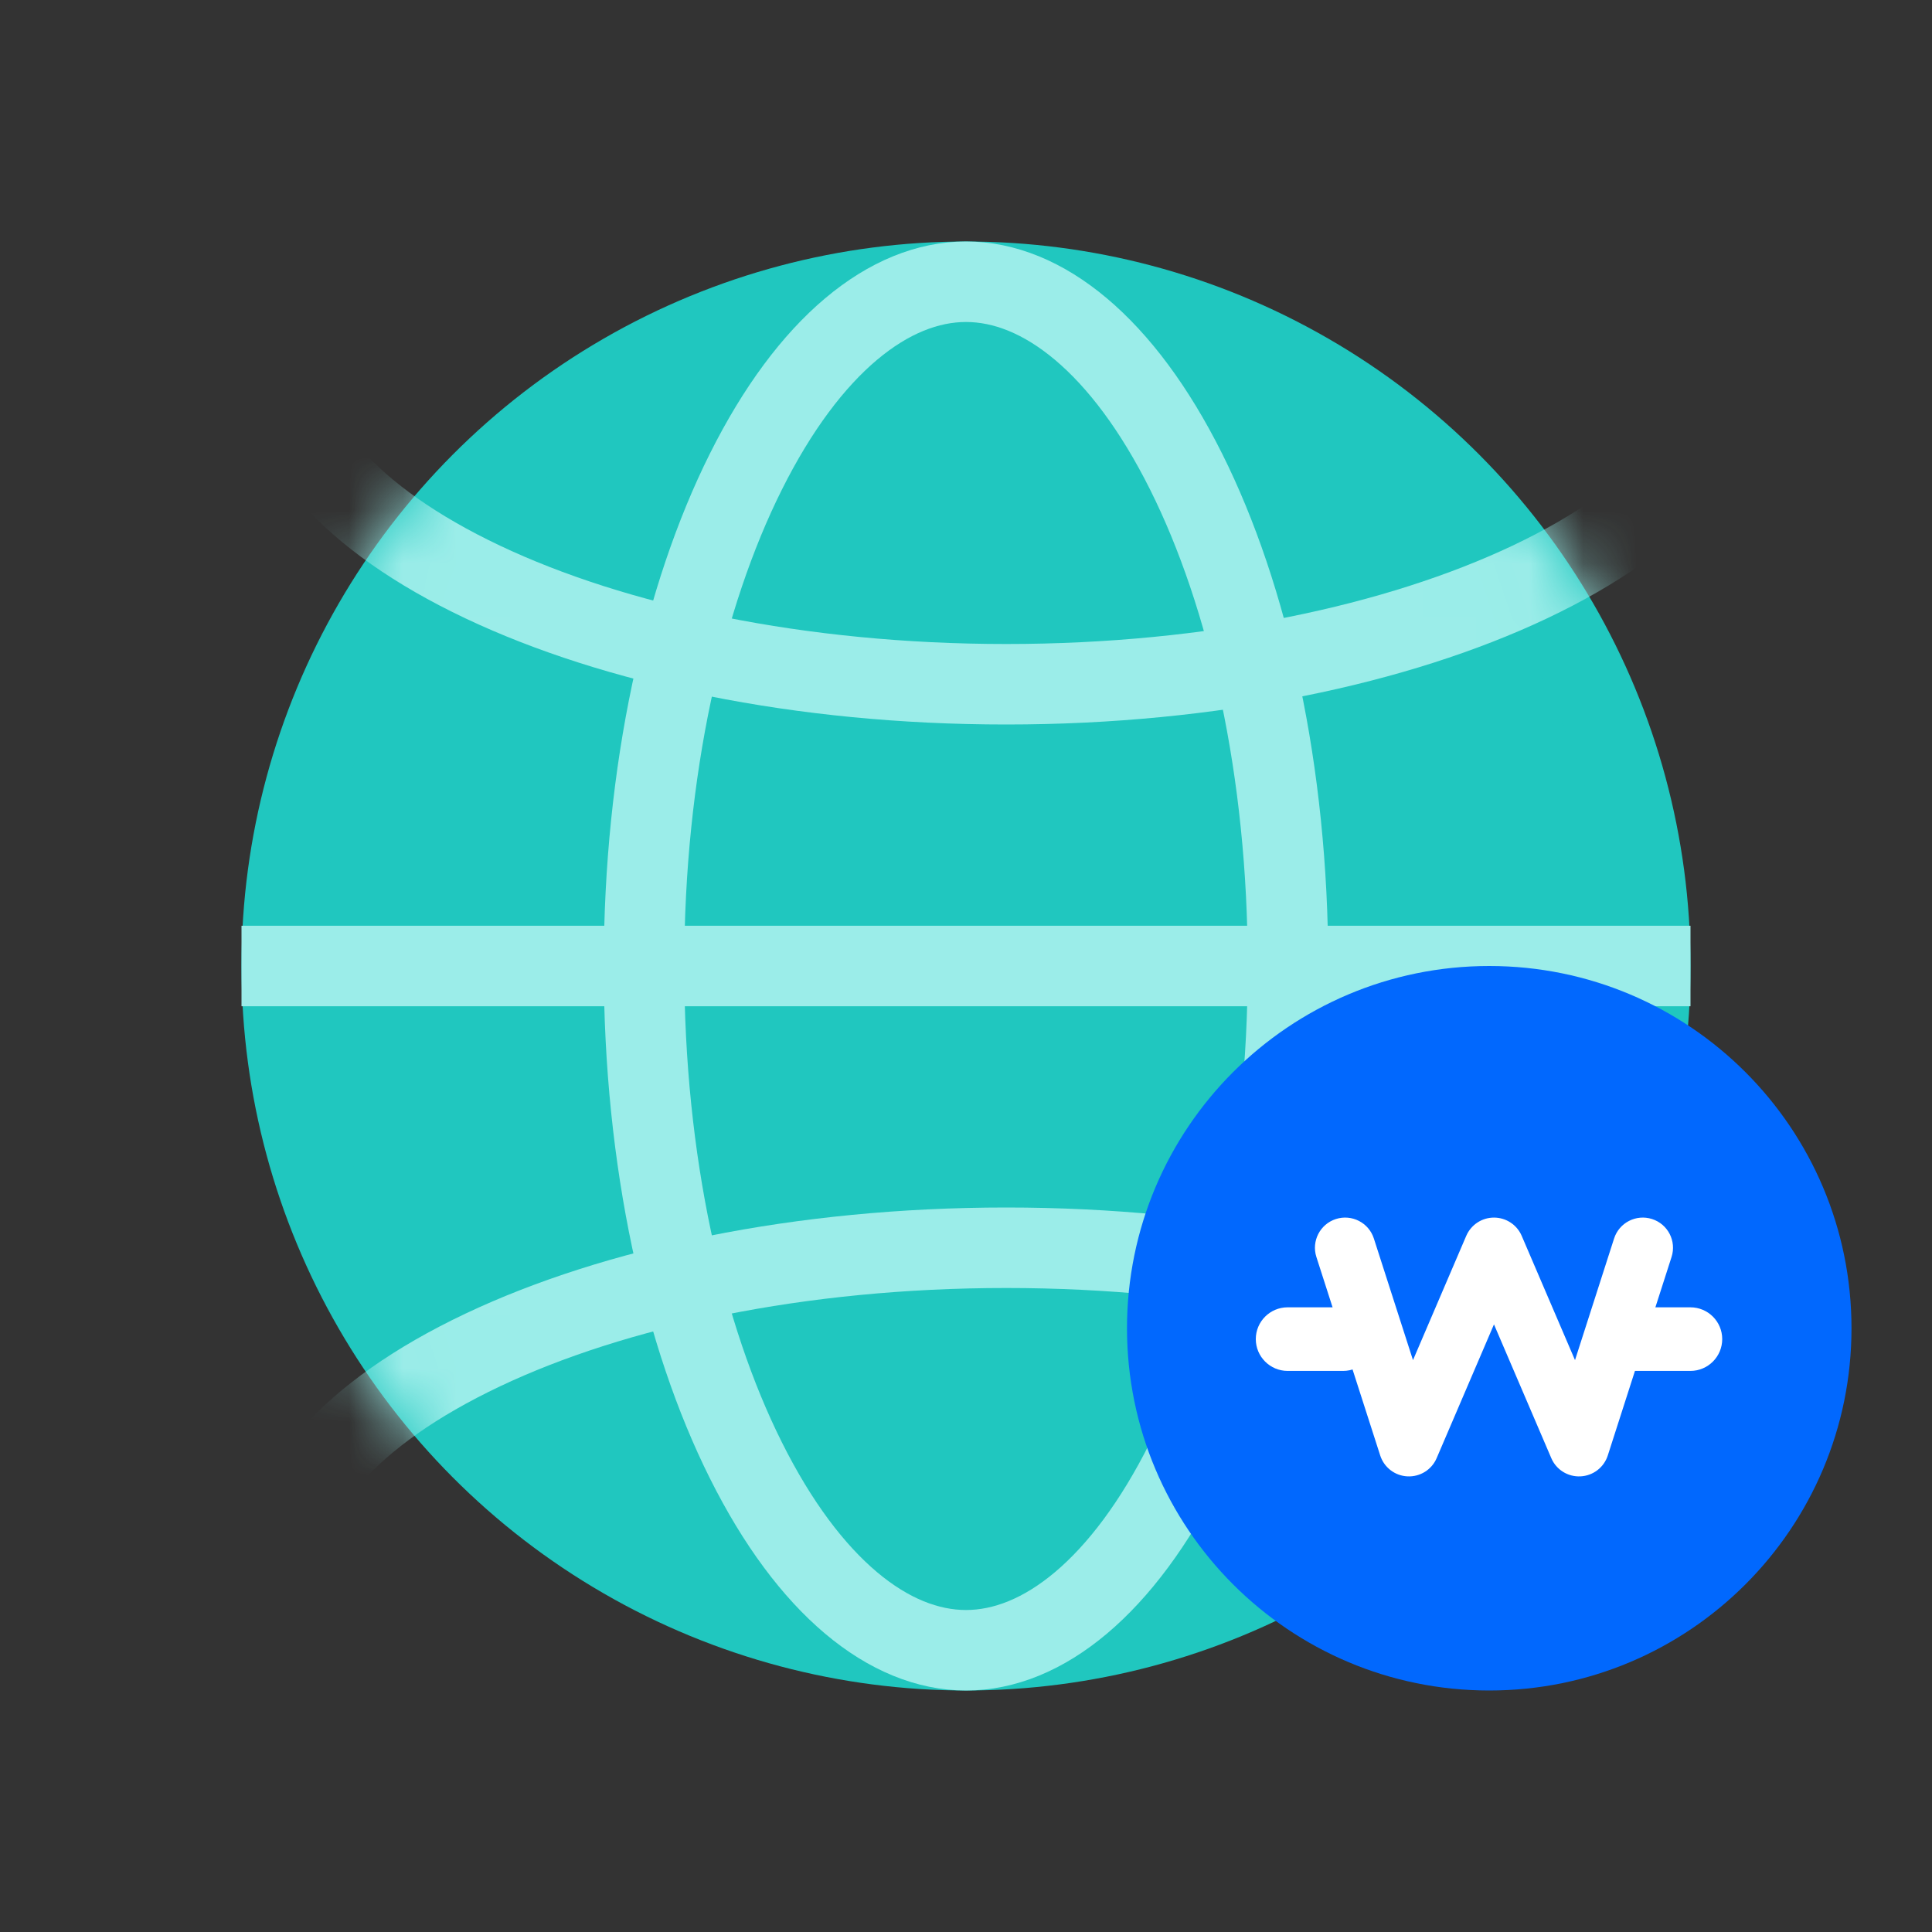 <svg width="36" height="36" viewBox="0 0 36 36" fill="none" xmlns="http://www.w3.org/2000/svg">
<rect x="0" y="0" width="36" height="36" fill="#333333" stroke="none"/>
<circle cx="18" cy="18" r="12.75" fill="#20C7BF" stroke="#20C7BF" stroke-width="1.5"/>
<mask id="mask0_2085_326374" style="mask-type:alpha" maskUnits="userSpaceOnUse" x="4" y="4" width="28" height="28">
<circle cx="18" cy="18" r="12.75" fill="#D9D9D9" stroke="#F3F3F3" stroke-width="1.5"/>
</mask>
<g mask="url(#mask0_2085_326374)">
<path d="M32.25 6.75C32.25 8.155 31.02 9.654 28.505 10.845C26.047 12.009 22.599 12.75 18.75 12.75C14.901 12.75 11.453 12.009 8.995 10.845C6.48 9.654 5.25 8.155 5.25 6.75C5.25 5.345 6.48 3.846 8.995 2.655C11.453 1.491 14.901 0.75 18.75 0.75C22.599 0.75 26.047 1.491 28.505 2.655C31.02 3.846 32.25 5.345 32.25 6.75Z" stroke="#9BEDE9" stroke-width="1.5"/>
<path d="M32.25 29.25C32.25 30.655 31.02 32.154 28.505 33.345C26.047 34.509 22.599 35.25 18.75 35.25C14.901 35.25 11.453 34.509 8.995 33.345C6.48 32.154 5.25 30.655 5.25 29.25C5.25 27.845 6.48 26.346 8.995 25.155C11.453 23.991 14.901 23.25 18.75 23.25C22.599 23.25 26.047 23.991 28.505 25.155C31.02 26.346 32.25 27.845 32.25 29.25Z" stroke="#9BEDE9" stroke-width="1.5"/>
</g>
<path d="M24 18C24 21.637 23.261 24.892 22.102 27.21C20.921 29.574 19.427 30.75 18 30.75C16.573 30.75 15.079 29.574 13.898 27.21C12.739 24.892 12 21.637 12 18C12 14.363 12.739 11.108 13.898 8.789C15.079 6.426 16.573 5.25 18 5.25C19.427 5.25 20.921 6.426 22.102 8.789C23.261 11.108 24 14.363 24 18Z" stroke="#9BEDE9" stroke-width="1.5"/>
<path d="M4.5 18H31.5" stroke="#9BEDE9" stroke-width="1.5"/>
<path d="M34.5 24.75C34.5 28.478 31.478 31.5 27.75 31.5C24.022 31.5 21 28.478 21 24.75C21 21.022 24.022 18 27.75 18C31.478 18 34.5 21.022 34.5 24.75Z" fill="#0168FE"/>
<path fill-rule="evenodd" clip-rule="evenodd" d="M24.892 22.715C25.188 22.62 25.505 22.782 25.6 23.078L26.329 25.344L27.321 23.029C27.41 22.822 27.613 22.688 27.838 22.688C28.063 22.688 28.267 22.822 28.355 23.029L29.348 25.344L30.076 23.078C30.171 22.782 30.488 22.62 30.784 22.715C31.08 22.81 31.242 23.127 31.147 23.422L29.959 27.12C29.887 27.344 29.684 27.499 29.449 27.51C29.215 27.521 28.998 27.386 28.906 27.17L27.838 24.678L26.77 27.17C26.678 27.386 26.461 27.521 26.227 27.51C25.992 27.499 25.79 27.344 25.718 27.12L24.529 23.422C24.434 23.127 24.597 22.81 24.892 22.715Z" fill="white"/>
<path d="M23.4 24.952C23.4 24.625 23.666 24.36 23.993 24.36H25.027C25.354 24.36 25.619 24.625 25.619 24.952C25.619 25.279 25.354 25.545 25.027 25.545H23.993C23.666 25.545 23.4 25.279 23.4 24.952Z" fill="white"/>
<path d="M29.872 24.952C29.872 24.625 30.137 24.36 30.465 24.36H31.498C31.826 24.36 32.091 24.625 32.091 24.952C32.091 25.279 31.826 25.545 31.498 25.545H30.465C30.137 25.545 29.872 25.279 29.872 24.952Z" fill="white"/>
</svg>
